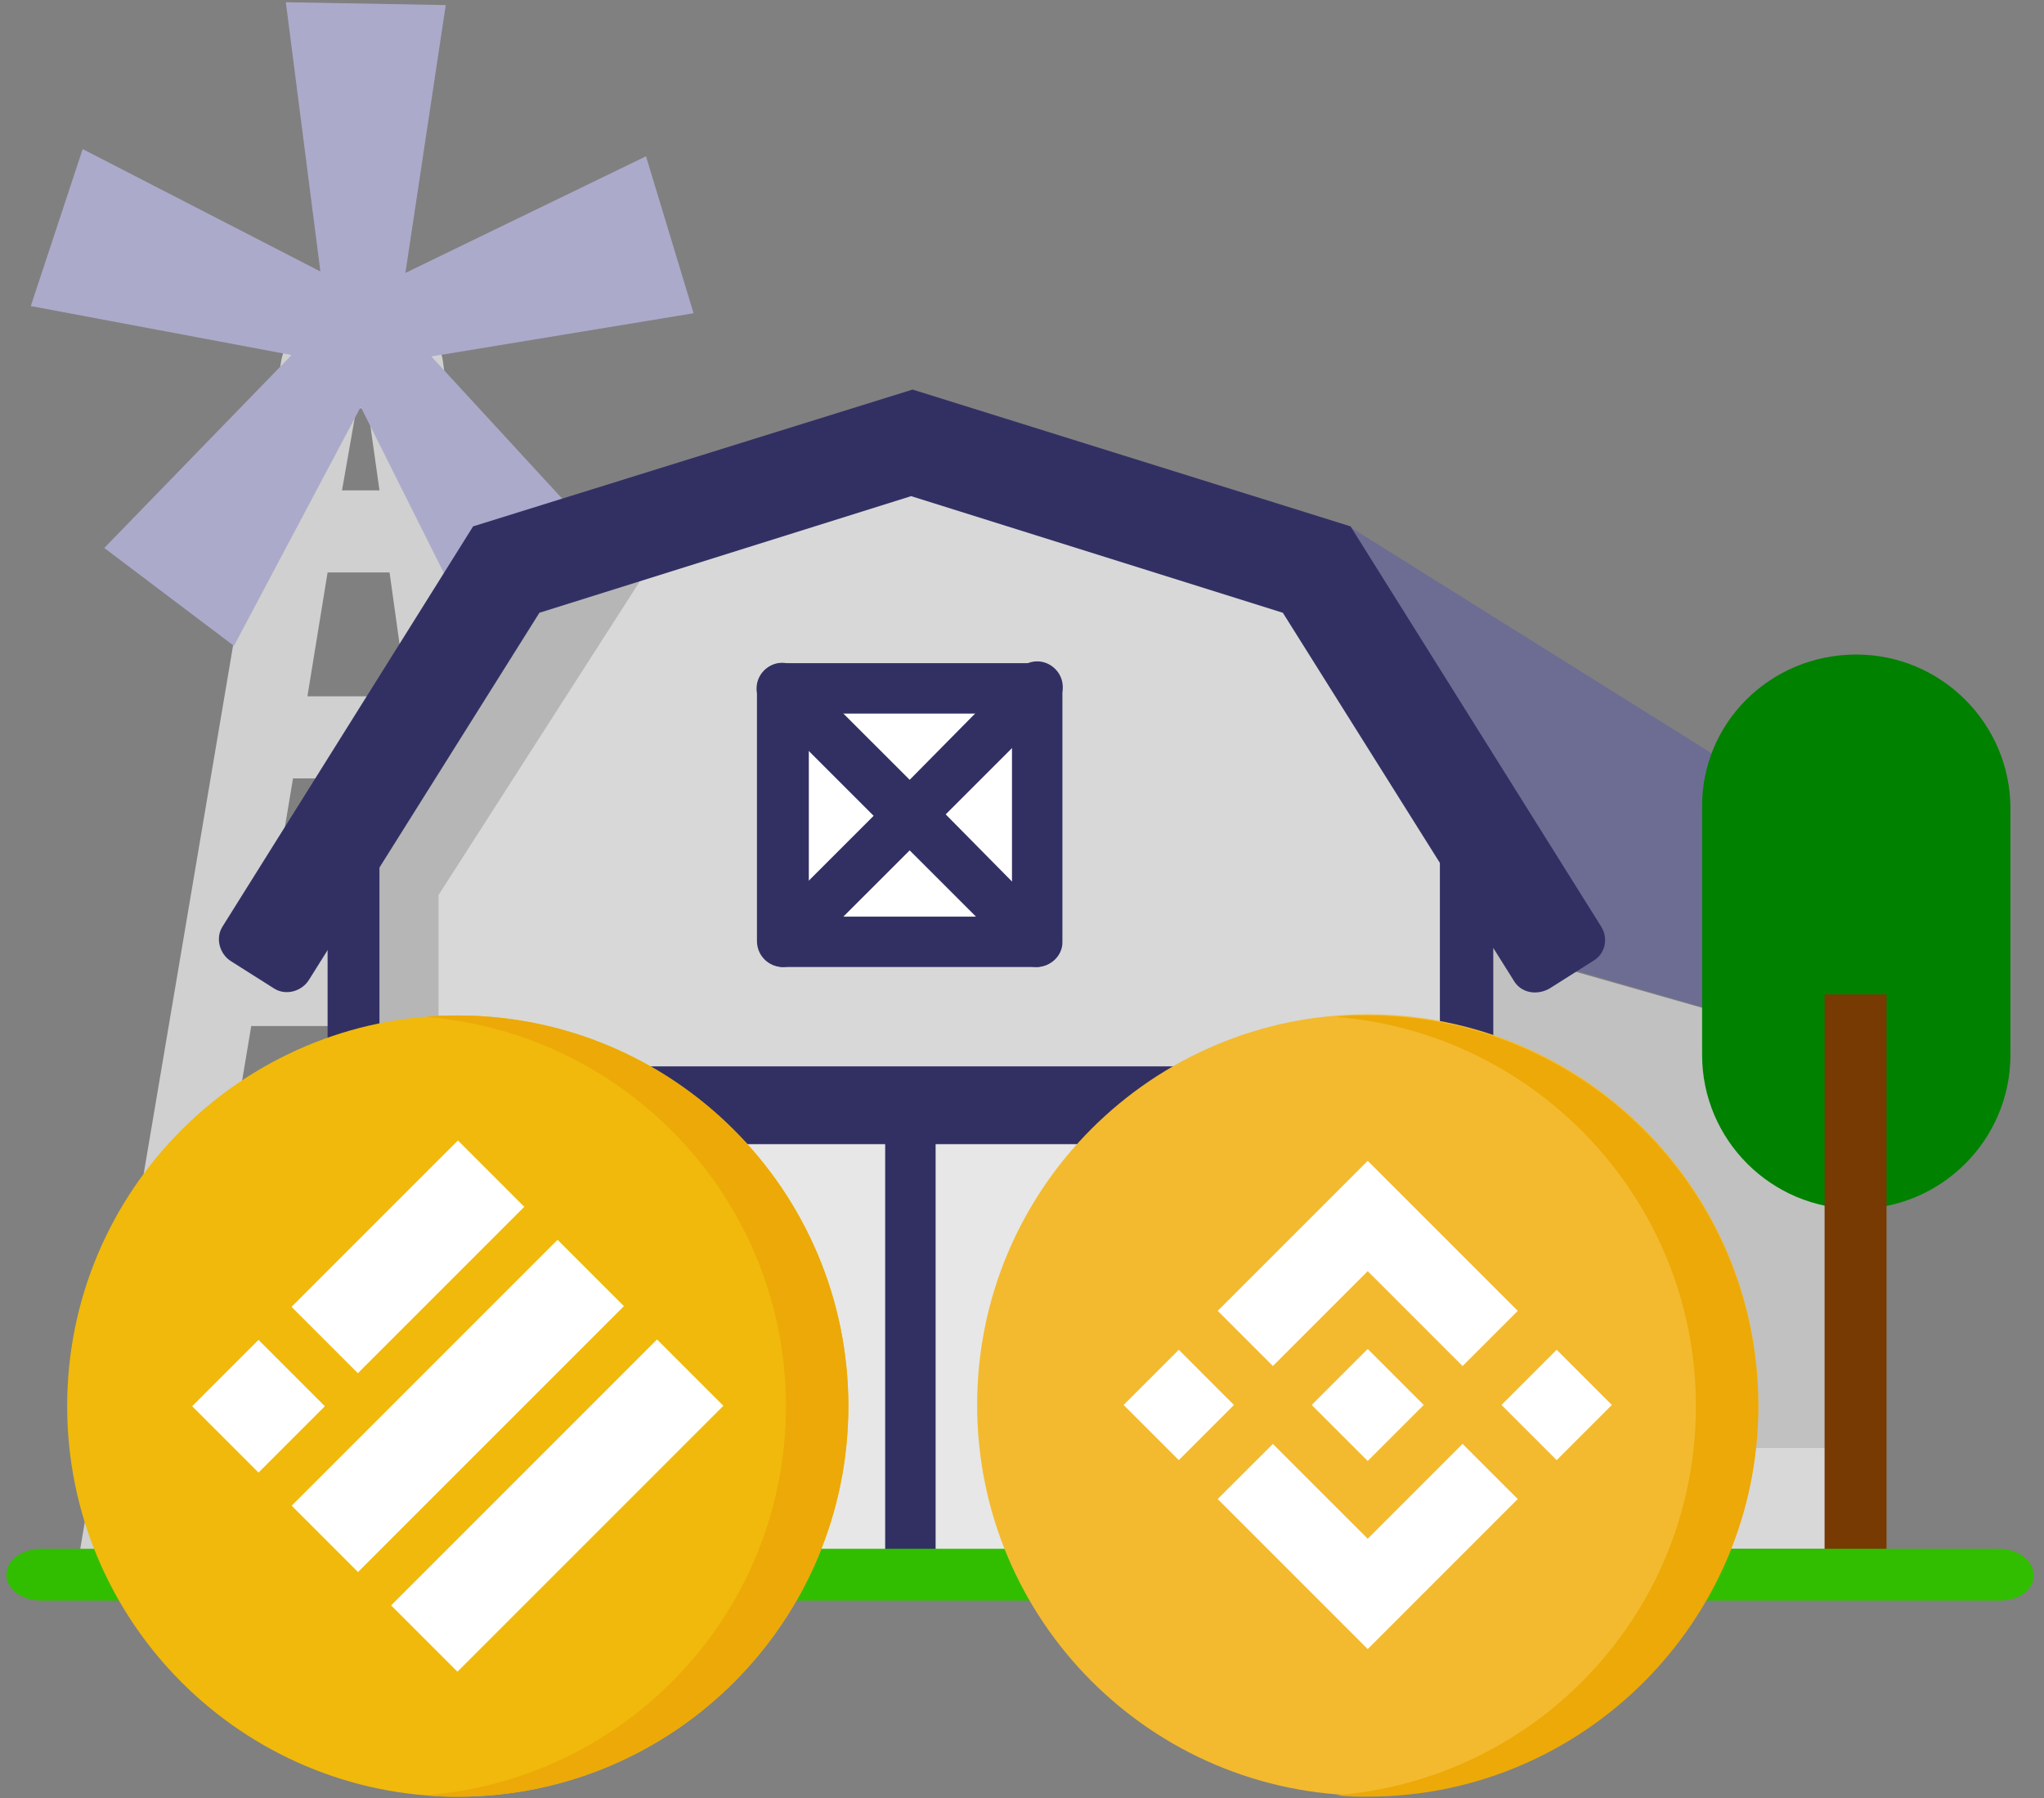 <svg width="133" height="117" viewBox="0 0 133 117" fill="none" xmlns="http://www.w3.org/2000/svg">
<rect x="0" y="0" width="133" height="117" fill="#808080" stroke="none"/>
<path d="M87.785 34.248L117.129 52.612L122.472 68.915L97.16 61.607L87.785 34.248Z" fill="#6D6D93"/>
<path d="M122.472 94.212H97.16V61.7L122.472 68.915V94.212Z" fill="#C1C1C1"/>
<path d="M39.316 101.052L28.816 23.473C28.629 22.162 27.504 21.131 26.191 21.131H20.941C19.629 21.131 18.598 22.068 18.316 23.38L5.191 100.958C4.91 102.457 5.941 103.769 7.348 104.05C7.441 104.05 7.629 104.05 7.816 104.05H36.691C38.098 104.05 39.316 102.832 39.316 101.333C39.316 101.333 39.316 101.145 39.316 101.052ZM28.629 61.326H17.285L19.066 50.645H27.129L28.629 61.326ZM23.191 26.565H23.941L24.691 31.906H22.254L23.191 26.565ZM21.316 37.246H25.348L26.473 45.304H20.004L21.316 37.246ZM11.004 98.709L16.348 66.76H29.285L33.598 98.803H11.004V98.709Z" fill="#D0D0D0"/>
<path d="M23.004 99.178V55.142L32.379 37.153L59.285 30.126L86.192 37.153L95.567 55.142V99.178H23.004Z" fill="#D8D8D8"/>
<path d="M31.91 38.746L22.535 56.828V100.864H28.535V58.234L42.785 36.028L31.91 38.746Z" fill="#B6B6B6"/>
<path d="M45.129 20.382L42.035 10.169L26.379 17.758L29.004 0.331L18.598 0.144L20.848 17.665L5.379 9.7L2.004 19.913L18.973 23.099L6.785 35.654L15.223 42.025L23.473 26.472L31.348 42.212L39.879 36.028L28.066 23.192L45.129 20.382Z" fill="#ABAACB"/>
<path d="M59.191 31.812L84.878 38.558L93.691 55.517V97.492H24.691V55.517L33.503 38.558L59.191 31.812ZM59.191 28.346L31.16 35.654L21.316 54.674V100.771H97.16V54.674L87.222 35.654L59.191 28.346Z" fill="#323063"/>
<path d="M67.441 44.836H50.941V61.326H67.441V44.836Z" fill="white"/>
<path d="M80.66 94.212V72.756H37.816V94.212H21.316V102.457H97.16V94.212H80.66Z" fill="#E7E7E7"/>
<path d="M61.535 52.987L68.66 45.866C69.316 45.21 69.316 44.18 68.66 43.524C68.004 42.868 66.972 42.868 66.316 43.524L59.191 50.738L52.066 43.617C51.41 42.962 50.379 42.962 49.722 43.617C49.066 44.273 49.066 45.304 49.722 45.96L56.847 53.081L49.816 60.108C49.16 60.763 49.16 61.794 49.816 62.45C50.097 62.731 50.566 62.918 50.941 62.918C51.316 62.918 51.785 62.731 52.066 62.45L59.191 55.329L66.316 62.45C66.597 62.731 67.066 62.918 67.441 62.918C67.816 62.918 68.285 62.731 68.566 62.45C69.222 61.794 69.222 60.763 68.566 60.108L61.535 52.987Z" fill="#323063"/>
<path d="M67.442 62.918H50.942C50.004 62.918 49.254 62.169 49.254 61.232V44.836C49.254 43.899 50.004 43.149 50.942 43.149H67.442C68.379 43.149 69.129 43.899 69.129 44.836V61.326C69.129 62.169 68.379 62.918 67.442 62.918ZM52.629 59.639H65.848V46.428H52.629V59.639Z" fill="#323063"/>
<path d="M82.347 102.457V74.443C83.285 74.443 84.035 73.693 84.035 72.756V71.07C84.035 70.133 83.285 69.383 82.347 69.383H36.129C35.191 69.383 34.441 70.133 34.441 71.07V72.756C34.441 73.693 35.191 74.443 36.129 74.443V102.457H39.41V74.443H57.597V102.457H60.879V74.443H79.066V102.457H82.347Z" fill="#323063"/>
<path d="M98.473 63.762L83.473 39.87L59.285 32.281L35.098 39.87L20.098 63.762C19.629 64.511 18.598 64.792 17.848 64.324L15.035 62.544C14.285 62.075 14.004 61.044 14.473 60.295L30.785 34.248L59.379 25.347L87.879 34.248L104.191 60.295C104.66 61.044 104.473 62.075 103.629 62.544L100.816 64.324C99.973 64.792 98.941 64.605 98.473 63.762Z" fill="#323063"/>
<path d="M122.472 94.212H97.16V100.771H122.472V94.212Z" fill="#D8D8D8"/>
<path d="M120.785 42.587C126.316 42.587 130.816 47.084 130.816 52.612V68.634C130.816 74.162 126.316 78.659 120.785 78.659C115.253 78.659 110.753 74.162 110.753 68.634V52.612C110.66 47.084 115.16 42.587 120.785 42.587Z" fill="#008100"/>
<path d="M118.723 64.699H122.754V100.864H118.723V64.699Z" fill="#763A02"/>
<path d="M130.16 104.144H2.66C1.441 104.144 0.41 103.394 0.41 102.457C0.41 101.52 1.441 100.771 2.66 100.771H130.066C131.285 100.771 132.316 101.52 132.316 102.457C132.41 103.394 131.379 104.144 130.16 104.144Z" fill="#31BE00"/>
<path d="M88.996 116.828C103.032 116.828 114.41 105.449 114.41 91.414C114.41 77.378 103.032 65.999 88.996 65.999C74.96 65.999 63.581 77.378 63.581 91.414C63.581 105.449 74.96 116.828 88.996 116.828Z" fill="#F3BA2F"/>
<path d="M82.826 88.879L88.996 82.709L95.168 88.882L98.758 85.292L88.996 75.53L79.237 85.289L82.826 88.879ZM73.112 91.414L76.702 87.824L80.291 91.414L76.702 95.004L73.112 91.414ZM82.826 93.949L88.996 100.118L95.168 93.946L98.758 97.534L88.996 107.298L79.237 97.538L79.232 97.534L82.826 93.949ZM97.7 91.414L101.29 87.824L104.88 91.414L101.29 95.004L97.7 91.414ZM92.636 91.41H92.639V91.414L88.996 95.058L85.357 91.42L85.35 91.414L85.357 91.409L85.994 90.77L86.303 90.461L88.996 87.77L92.638 91.412L92.636 91.41Z" fill="white"/>
<path d="M88.995 66.072C88.319 66.072 87.642 66.072 86.966 66.168C100.011 67.231 110.351 78.151 110.351 91.487C110.351 104.822 100.108 115.742 86.966 116.805C87.642 116.902 88.319 116.902 88.995 116.902C103.007 116.902 114.41 105.499 114.41 91.487C114.41 77.475 103.007 66.072 88.995 66.072Z" fill="#ECA907"/>
<path d="M29.786 116.902C43.823 116.902 55.201 105.523 55.201 91.487C55.201 77.45 43.823 66.072 29.786 66.072C15.75 66.072 4.371 77.45 4.371 91.487C4.371 105.523 15.75 116.902 29.786 116.902Z" fill="#F0B90B"/>
<path d="M29.786 66.072C29.11 66.072 28.433 66.072 27.757 66.168C40.803 67.231 51.143 78.151 51.143 91.487C51.143 104.822 40.9 115.742 27.757 116.805C28.433 116.902 29.11 116.902 29.786 116.902C43.798 116.902 55.201 105.499 55.201 91.487C55.201 77.475 43.798 66.072 29.786 66.072Z" fill="#ECA907"/>
<path fill-rule="evenodd" clip-rule="evenodd" d="M18.97 85.031L29.797 74.204L34.114 78.521L23.287 89.348L18.97 85.031ZM18.978 97.969L36.28 80.667L40.597 84.984L23.295 102.286L18.978 97.969ZM42.751 87.15L25.449 104.452L29.766 108.769L47.069 91.467L42.751 87.15ZM12.504 91.496L16.821 87.179L21.138 91.496L16.821 95.813L12.504 91.496Z" fill="white"/>
</svg>

